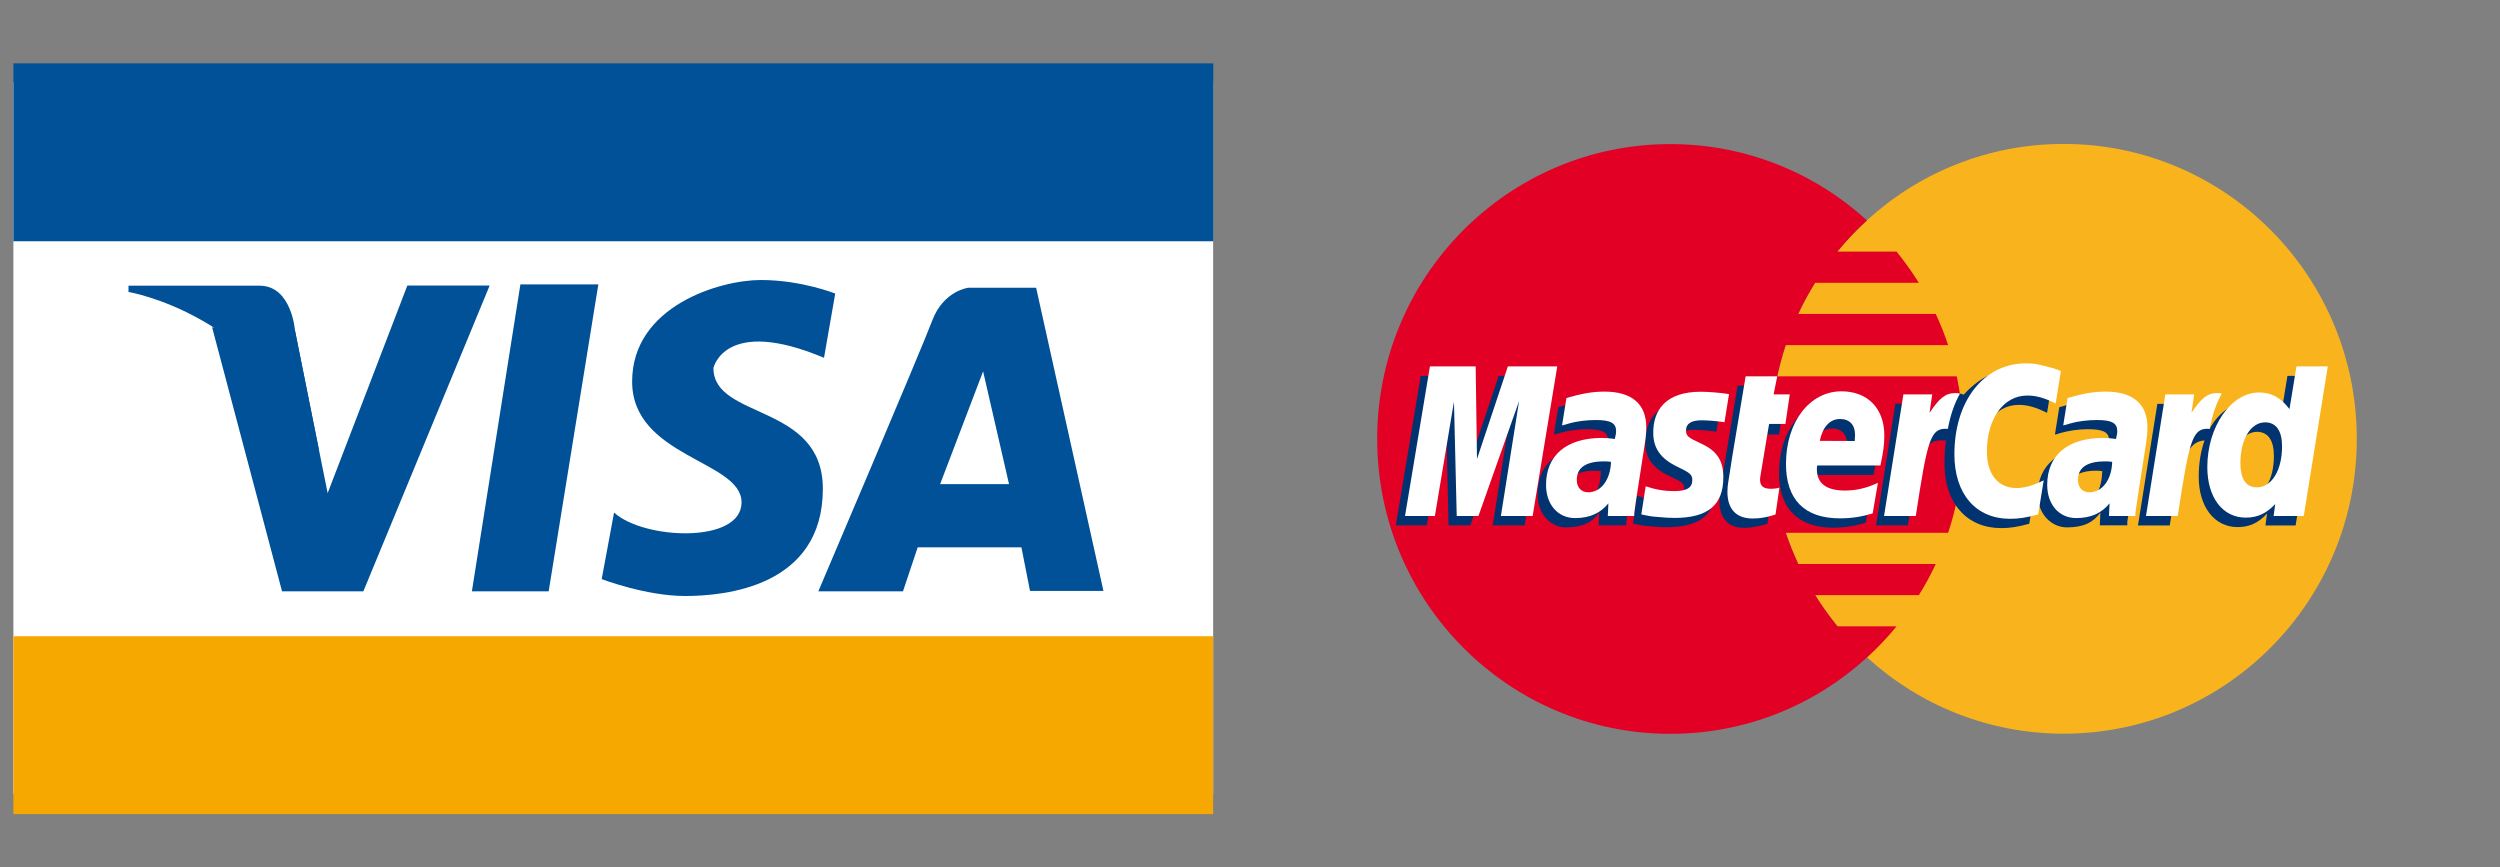 <svg version="1.1" id="Layer_1" xmlns="http://www.w3.org/2000/svg" xmlns:xlink="http://www.w3.org/1999/xlink" x="0px" y="0px"
	 width="1716px" height="595.3px" viewBox="0 0 1716 595.3" style="enable-background:new 0 0 1716 595.3;" xml:space="preserve">
<rect x="0" y="0" width="1716" height="595.3" fill="#808080" stroke="none"/>
<style type="text/css">
	.st0{fill-rule:evenodd;clip-rule:evenodd;fill:#E20025;}
	.st1{fill:#F6A800;}
	.st2{fill:#FFFFFF;}
	.st3{fill-rule:evenodd;clip-rule:evenodd;fill:#F9B41D;}
	.st4{fill:#005198;}
	.st5{fill-rule:evenodd;clip-rule:evenodd;fill:#FFFFFF;}
	.st6{fill-rule:evenodd;clip-rule:evenodd;fill:#00336F;}
</style>
<g>
	<polygon class="st2" points="9.2,56.3 9.2,544.9 832.7,544.9 832.7,56.3 9.2,56.3 	"/>
	<polygon class="st4" points="145.6,224.7 193.6,405.9 249.4,405.9 336.1,196 279.6,196 224.9,338.5 202.5,227 145.6,224.7 	"/>
	<polygon class="st4" points="357.2,195.2 323.9,405.9 376.6,405.9 410.7,195.2 357.2,195.2 	"/>
	<path class="st4" d="M565.6,245.6l7.7-44.1c0,0-23.2-9.3-51.1-9.3c-27.9,0-88.3,17.8-88.3,69.7c0,51.9,75.1,54.2,75.1,82.9
		c0,28.7-67.4,25.6-87.5,7l-8.5,45.7c0,0,30.2,11.6,57.3,11.6c27.1,0,94.5-6.2,94.5-73.6c0-58.9-75.1-47.3-75.1-82.9
		C489.7,252.6,497.4,216.9,565.6,245.6L565.6,245.6z"/>
	<path class="st4" d="M561.7,405.9h58.1l10.1-30.2h71.2l5.9,29.9h50.4l-46.2-208.1h-46.5c0,0-17,1.9-24.8,22.5
		C632.6,239.5,561.7,405.9,561.7,405.9L561.7,405.9z"/>
	<polygon class="st2" points="692.6,332.3 645.3,332.3 674.8,254.9 692.6,332.3 	"/>
	<path class="st4" d="M219,309.3L202.5,227c0,0-2.2-30.9-24.3-30.9h-90v4.3C88.2,200.4,177.2,215.1,219,309.3L219,309.3z"/>
	<polygon class="st1" points="832.7,436.7 9.2,436.7 9.2,558.8 832.7,558.8 	"/>
	<rect x="9.2" y="43.5" class="st4" width="823.6" height="122.1"/>
</g>
<g>
	<path class="st3" d="M1281.5,451.2c35.7,32.6,83.1,52.4,135,52.4c111.1,0,201.2-90.6,201.2-202.4c0-111.8-90.1-202.4-201.2-202.4
		c-52,0-99.3,19.8-135,52.4c-40.6,37-66.1,90.5-66.1,150C1215.4,360.6,1240.9,414.1,1281.5,451.2L1281.5,451.2z"/>
	<path class="st0" d="M1346.5,279.7c-0.8-7.3-1.9-14.4-3.4-21.4h-123.2c1.6-7.3,3.5-14.5,5.8-21.4h111.5c-2.4-7.3-5.3-14.5-8.5-21.4
		h-94.4c3.4-7.4,7.3-14.5,11.6-21.4h71.2c-4.7-7.5-9.8-14.6-15.3-21.4h-40.6c6.2-7.6,13-14.8,20.3-21.4
		c-35.7-32.6-83.1-52.4-135-52.4c-111.1,0-201.2,90.6-201.2,202.4c0,111.8,90.1,202.4,201.2,202.4c52,0,99.3-19.8,135-52.4l0,0l0,0
		c7.3-6.6,14.1-13.8,20.3-21.4h-40.6c-5.5-6.8-10.6-13.9-15.3-21.4h71.2c4.3-6.9,8.2-14,11.6-21.4h-94.4c-3.2-6.9-6.1-14.1-8.6-21.4
		h111.5c2.3-7,4.3-14.1,5.8-21.4c1.5-7,2.6-14.2,3.4-21.4c0.7-7.1,1.1-14.2,1.1-21.4C1347.7,293.9,1347.3,286.8,1346.5,279.7
		L1346.5,279.7z"/>
	<path class="st6" d="M1213.1,359.6c-6.7,1.9-11.4,2.7-16.4,2.7c-10.2,0-16.5-6.5-16.5-18.3c0-2.3,0.2-4.8,0.7-7.5l1.3-8.2l1-6.6
		l9.5-57h21l-2.5,12.4h13.1l-3.1,21.1H1208l-5.7,34.1c-0.3,1.5-0.4,2.7-0.4,3.5c0,4.3,2.3,6.2,7.4,6.2c2.5,0,4.4-0.3,6.7-0.8
		L1213.1,359.6L1213.1,359.6z"/>
	<path class="st6" d="M1280.6,358.8c-7.5,2.3-14.7,3.4-22.4,3.4c-23.4,0-37.1-12.8-37.1-37.4c0-28.7,16.2-49.8,38.1-49.8
		c18,0,29.4,11.8,29.4,30.4c0,6.1-0.8,12.1-2.7,20.6h-43.4c-0.2,1.3-0.2,1.9-0.2,2.6c0,9.7,6.5,14.6,19.2,14.6
		c7.8,0,14.8-1.6,22.7-5.3L1280.6,358.8L1280.6,358.8z M1267.6,309.2c0.1-1.7,0.2-3.2,0.2-4.3c0-6.8-3.8-10.8-10.3-10.8
		c-6.9,0-11.9,5.3-13.9,15L1267.6,309.2L1267.6,309.2z"/>
	<polygon class="st6" points="1046.5,360.6 1024.6,360.6 1037.1,281.7 1009.2,360.6 994.3,360.6 992.5,282.2 979.3,360.6 
		958.1,360.6 975.2,258 1006.6,258 1007.5,321.5 1028.7,258 1063.2,258 1046.5,360.6 	"/>
	<path class="st6" d="M1098.9,323.4c-2.3-0.3-2.7-0.3-4.3-0.3c-12.4,0-18.6,4.8-18.6,12.7c0,5.2,3.1,8.5,7.8,8.5
		C1094.4,344.3,1098.5,335.8,1098.9,323.4L1098.9,323.4z M1116.2,360.6h-18.9l0.4-8.7c-4.8,6.5-11.3,10.1-22.9,10.1
		c-10.6,0-19.4-9.3-19.4-22.8c0-4,0.7-7.6,1.6-10.9c3.4-12.8,16.3-21,36.2-21.3c2.5,0,6.4-0.1,9.6,0.3c0.7-2.7,0.9-3.9,0.9-5.4
		c0-5.5-4.5-7.3-14.7-7.3c-6.2,0-13.2,1.1-18.1,2.5l-3,0.9l-1.3,0.3l3-18.8c10.2-3.1,17.3-4.4,25.4-4.4c18.8,0,28.7,8.5,28.7,24.5
		c0,4.1,0.4,7.3-1,16.5l-4.6,29.6l-0.8,5.3l-0.6,4.2l-0.4,2.9L1116.2,360.6L1116.2,360.6z"/>
	<path class="st6" d="M1385.6,277.9c6.1,0,11.7,1.6,19.5,5.5l3.6-22.3c-1.9-0.8-2.5-1-5.3-2l-9-2.3c-2.8-0.7-6-1.1-9.8-1.1
		c-10.8,0-17.2,0.1-23.7,4.2c-3.5,2.2-7.9,5.3-13,11l-2.6-0.8l-22.2,15.9l1.1-8.9H1301l-13.3,83.5h21.8l8-44.9c0,0,3.1-6.1,4.5-8.1
		c4-5.4,7.6-5.5,12.1-5.3c0.5,0,1.3,0,1.6,0c-0.7,4.9-1,10.2-1,15.9c0,27.3,15.4,44.3,38.9,44.3c6.1,0,11.2-0.8,19.3-3l3.8-23.4
		c-7.2,3.6-13.2,5.3-18.6,5.3c-12.7,0-20.4-9.4-20.4-25C1357.9,293.8,1369.3,277.9,1385.6,277.9L1385.6,277.9z"/>
	<path class="st6" d="M1570.1,258l-4.8,29.3c-5.3-7.9-11.5-11.7-20-11.7c-11.5,0-22,6.6-28.7,18.9l0.1-0.1l-13.9-8.3l1.1-8.9h-23.1
		l-13.3,83.5h21.8l7.2-44.9c0,0,5.6-6.3,7-8.2c3.2-4.2,6.8-5.1,9.7-5.3c-2.5,7.1-4,15.4-4,24.8c0,20.9,10.8,34.7,26.7,34.7
		c8,0,14.2-2.8,20.2-9.3l-1.1,8.2h20.7l16.6-102.7H1570.1L1570.1,258z M1543.5,341c-7.4,0-11.2-5.5-11.2-16.5
		c0-16.4,7-28.1,16.9-28.1c7.5,0,11.6,5.8,11.6,16.4C1560.9,329.4,1553.7,341,1543.5,341L1543.5,341z"/>
	<path class="st6" d="M1443,323.4c-2.3-0.3-2.7-0.3-4.3-0.3c-12.4,0-18.6,4.8-18.6,12.7c0,5.2,3.1,8.5,7.8,8.5
		C1438.4,344.3,1442.6,335.8,1443,323.4L1443,323.4z M1460.2,360.6h-18.9l0.4-8.7c-4.8,6.5-11.3,10.1-22.9,10.1
		c-10.6,0-20.2-9.1-20.1-22.9c0.1-19.8,14.9-32.1,38.4-32.1c2.5,0,6.4-0.1,9.6,0.3c0.7-2.7,0.9-3.9,0.9-5.4c0-5.5-4.5-7.3-14.7-7.3
		c-6.2,0-13.2,1.1-18.1,2.5l-3,0.9l-1.3,0.3l3-18.8c10.2-3.1,17.3-4.4,25.4-4.4c18.8,0,28.7,8.5,28.7,24.5c0,4.1,0.4,7.3-1,16.5
		l-4.6,29.6l-0.8,5.3l-0.6,4.2l-0.4,2.9L1460.2,360.6L1460.2,360.6z"/>
	<path class="st6" d="M1161.7,295c4.3,0,10.1,0.4,16.4,1.3l3.1-19.3c-6.4-1-14.5-1.7-19.5-1.7c-24.4,0-32.4,13.1-32.4,28.5
		c0,9.9,4.8,17.4,16.3,22.8c8.8,4.2,10.4,4.9,10.4,8.7c0,5.2-4.5,8.2-13.1,8.2c-6.5,0-12.6-1-19.5-3.3l-2.5,19.2l0.5,0.1l4,0.8
		c1.3,0.3,3.2,0.6,5.7,0.8c5.2,0.5,9.6,0.8,12.4,0.8c24.2,0,34.3-9.4,34.3-27.9c0-11.5-5.4-18.2-16.4-23.2
		c-9.1-4.2-10.2-4.8-10.2-8.7C1151.1,298.3,1155,295,1161.7,295L1161.7,295z"/>
	<path class="st5" d="M1414.6,254.7L1411,277c-7.8-4-13.5-5.5-19.5-5.5c-16.3,0-27.7,15.9-27.7,38.5c0,15.6,7.7,25,20.4,25
		c5.4,0,11.3-1.7,18.6-5.3l-3.8,23.4c-8,2.2-13.2,3-19.3,3c-23.5,0-38.2-17-38.2-44.3c0-36.7,20.2-62.4,49.2-62.4
		c3.7,0,7,0.4,9.8,1.1l9,2.3C1412.1,253.7,1412.7,253.9,1414.6,254.7L1414.6,254.7z"/>
	<path class="st5" d="M1344.5,270c-0.7-0.1-1.4-0.2-2.2-0.2c-7.2,0-11.2,3.7-17.9,13.6l1.9-12.7h-19.8l-13.3,83.5h21.8
		c7.8-51.1,9.9-59.9,20.4-59.9c0.7,0,0.7,0,1.6,0.1c1.9-10.1,4.6-17.5,8.3-24.2L1344.5,270L1344.5,270z"/>
	<path class="st5" d="M1218.7,353.2c-6,1.9-10.6,2.7-15.7,2.7c-11.2,0-17.3-6.4-17.3-18.3c0-2.3,0.2-4.8,0.7-7.5l1.3-8.2l1-6.6
		l9.5-57h21.7l-2.5,12.4h11.1l-3,20.3h-11.2l-5.8,34.8c-0.3,1.5-0.4,2.7-0.4,3.5c0,4.3,2.3,6.2,7.4,6.2c2.5,0,4.4-0.3,5.9-0.8
		L1218.7,353.2L1218.7,353.2z"/>
	<path class="st5" d="M1134.8,297.1c0,10.6,5.1,17.8,16.6,23.3c8.8,4.2,10.2,5.4,10.2,9.2c0,5.2-3.9,7.5-12.5,7.5
		c-6.5,0-12.6-1-19.5-3.3l-3,19.3l1,0.2l4,0.8c1.3,0.3,3.2,0.5,5.7,0.7c5.2,0.5,9.2,0.7,12,0.7c23,0,33.6-8.8,33.6-27.9
		c0-11.5-4.4-18.2-15.4-23.2c-9.1-4.2-10.2-5.2-10.2-9.1c0-4.5,3.6-6.8,10.7-6.8c4.3,0,10.1,0.5,15.7,1.3l3.1-19.3
		c-5.6-0.9-14.2-1.6-19.2-1.6C1143.2,268.8,1134.7,281.7,1134.8,297.1L1134.8,297.1z"/>
	<path class="st5" d="M1581.3,354.2h-20.7l1.1-8.2c-6,6.4-12.2,9.3-20.2,9.3c-15.9,0-26.4-13.8-26.4-34.7
		c0-27.8,16.3-51.2,35.5-51.2c8.5,0,14.9,3.5,20.9,11.4l4.8-29.3h21.5L1581.3,354.2L1581.3,354.2z M1549.1,334.5
		c10.2,0,17.3-11.6,17.3-28.2c0-10.6-4.1-16.4-11.6-16.4c-9.9,0-17,11.6-17,28.1C1537.9,329,1541.7,334.5,1549.1,334.5L1549.1,334.5
		z"/>
	<path class="st5" d="M1285.4,352.4c-7.5,2.3-14.7,3.4-22.4,3.4c-24.4,0-37.1-12.8-37.1-37.4c0-28.7,16.2-49.8,38.1-49.8
		c18,0,29.4,11.8,29.4,30.3c0,6.2-0.8,12.2-2.7,20.6h-43.4c-0.2,1.3-0.2,1.9-0.2,2.6c0,9.7,6.5,14.6,19.2,14.6
		c7.8,0,14.8-1.6,22.7-5.3L1285.4,352.4L1285.4,352.4z M1273.1,302.7c0.1-1.7,0.2-3.2,0.2-4.3c0-6.8-3.8-10.8-10.3-10.8
		c-6.9,0-11.9,5.3-13.9,15L1273.1,302.7L1273.1,302.7z"/>
	<polygon class="st5" points="1052,354.2 1030.2,354.2 1042.7,275.3 1014.8,354.2 999.9,354.2 998,275.7 984.9,354.2 964.4,354.2 
		981.5,251.5 1012.9,251.5 1013.8,315.1 1035,251.5 1068.9,251.5 1052,354.2 	"/>
	<path class="st5" d="M1105.8,317c-2.3-0.3-3.3-0.3-4.9-0.3c-12.4,0-18.6,4.3-18.6,12.7c0,5.2,3.1,8.5,7.8,8.5
		C1099,337.9,1105.4,329.3,1105.8,317L1105.8,317z M1121.7,354.2h-18.1l0.4-8.7c-5.5,6.8-12.9,10.1-22.9,10.1
		c-11.8,0-19.9-9.3-19.9-22.8c0-20.3,14.1-32.2,38.3-32.2c2.5,0,5.7,0.2,8.9,0.7c0.7-2.8,0.9-3.9,0.9-5.4c0-5.5-3.8-7.6-14-7.6
		c-6.2,0-13.3,0.9-18.1,2.3l-3,0.9l-2,0.5l3-18.8c10.9-3.2,18.1-4.4,26.1-4.4c18.8,0,28.7,8.5,28.7,24.5c0,4.1-0.3,7.3-1.8,16.5
		l-4.6,29.6l-0.8,5.3l-0.6,4.2l-0.4,2.9L1121.7,354.2L1121.7,354.2z"/>
	<path class="st5" d="M1449.8,317c-2.3-0.3-3.3-0.3-4.9-0.3c-12.4,0-18.6,4.3-18.6,12.7c0,5.2,3.1,8.5,7.8,8.5
		C1443,337.9,1449.5,329.3,1449.8,317L1449.8,317z M1465.7,354.2h-18.1l0.4-8.7c-5.5,6.8-12.9,10.1-22.9,10.1
		c-11.8,0-19.9-9.3-19.9-22.8c0-20.3,14.1-32.2,38.3-32.2c2.5,0,5.6,0.2,8.9,0.7c0.7-2.8,0.9-3.9,0.9-5.4c0-5.5-3.8-7.6-14-7.6
		c-6.2,0-13.3,0.9-18.1,2.3l-3,0.9l-2,0.5l3-18.8c10.9-3.2,18.1-4.4,26.1-4.4c18.8,0,28.7,8.5,28.7,24.5c0,4.1-0.3,7.3-1.8,16.5
		l-4.6,29.6l-0.8,5.3l-0.6,4.2l-0.4,2.9L1465.7,354.2L1465.7,354.2z"/>
	<path class="st5" d="M1524.3,270c-0.7-0.1-1.4-0.2-2.2-0.2c-7.2,0-11.2,3.7-17.9,13.6l1.9-12.7h-19.8l-13.3,83.5h21.8
		c7.8-51.1,9.9-59.9,20.4-59.9c0.7,0,0.6,0,1.5,0.1c1.9-10.1,4.6-17.5,8.3-24.2L1524.3,270L1524.3,270z"/>
</g>
</svg>